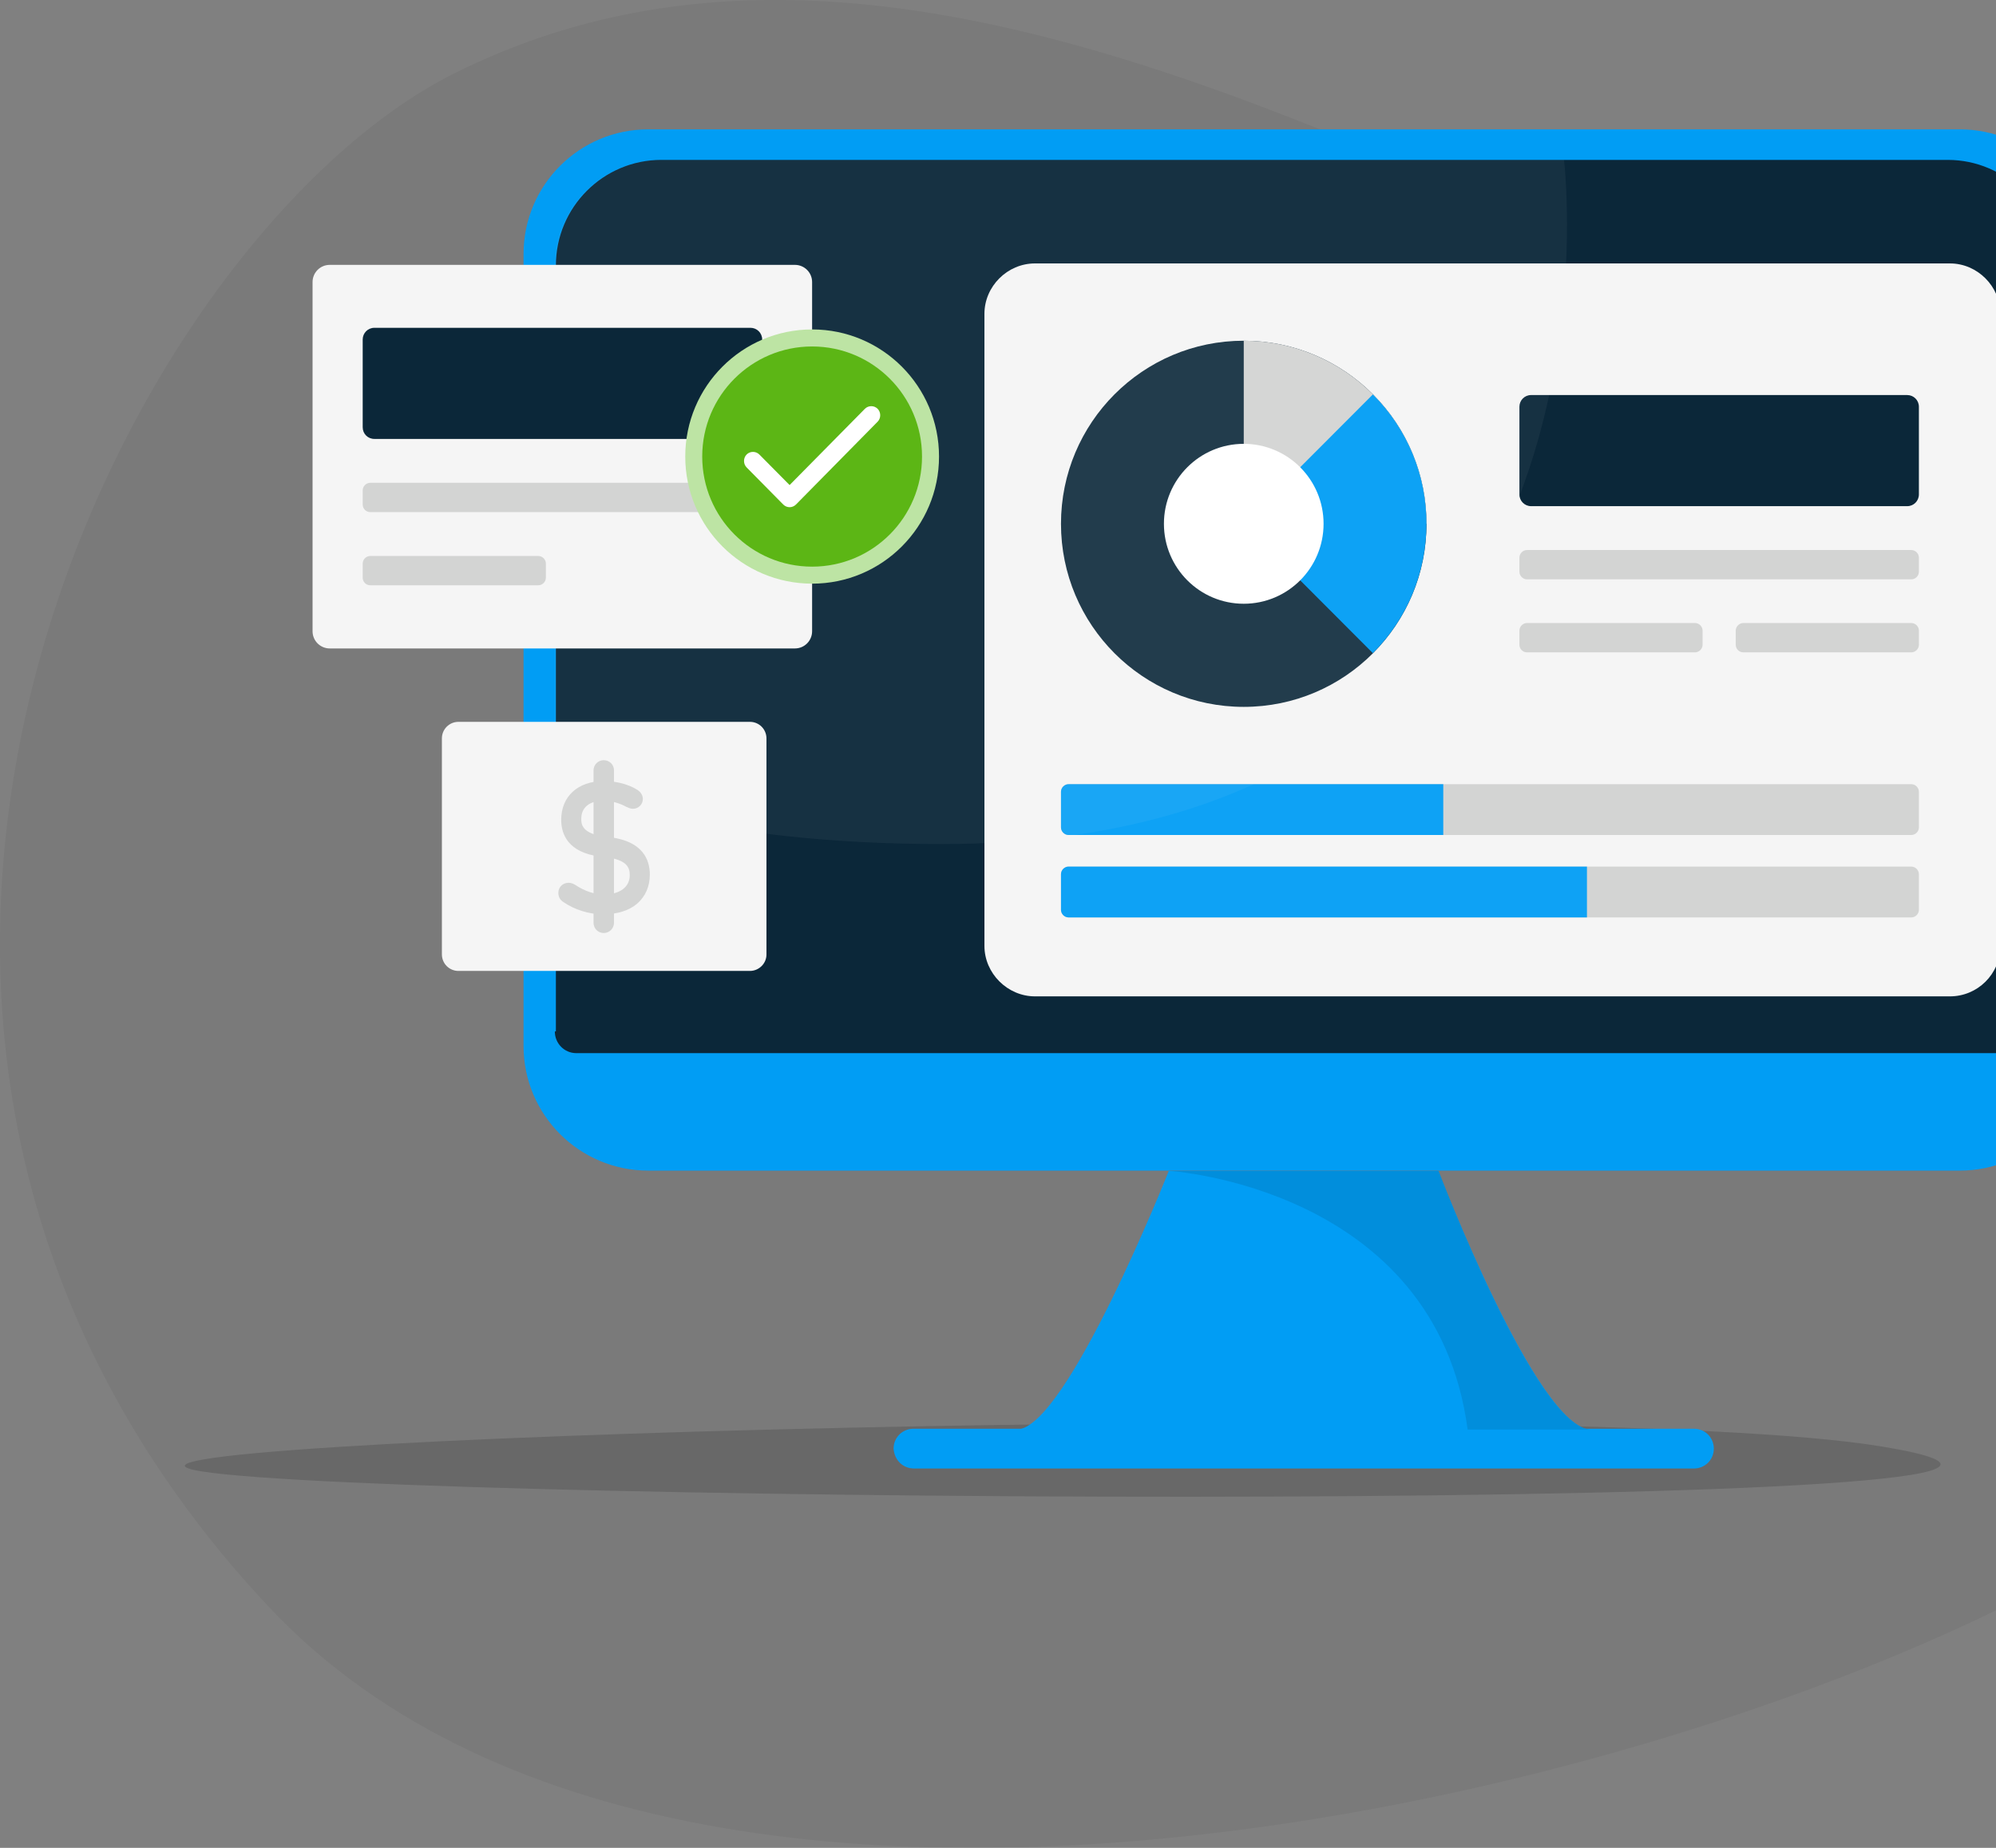 <svg width="108" height="100" viewBox="0 0 108 100" fill="none" xmlns="http://www.w3.org/2000/svg">
<rect x="0" y="0" width="108" height="100" fill="#808080" stroke="none"/>
<g style="mix-blend-mode:multiply" opacity="0.05">
<path d="M24.56 3.984C50.452 -8.985 80.56 13.058 108.063 22.447C129.234 29.682 136.9 64.908 119.026 80.334C103.204 93.996 39.123 113.191 14.528 86.938C-15.014 55.43 6.787 12.882 24.56 3.984Z" fill="black"/>
</g>
<path opacity="0.15" d="M101.784 78.274C124.257 81.968 21.966 81.371 10.93 79.63C0.256 77.938 84.654 75.463 101.784 78.274Z" fill="black"/>
<path d="M35.902 7.743H105.299C108.942 7.743 111.876 10.606 111.876 14.078V54.497C111.876 58.014 108.942 60.832 105.299 60.832H35.902C32.259 60.832 29.324 57.969 29.324 54.497V14.078C29.324 10.606 32.259 7.743 35.902 7.743Z" fill="#0B2739"/>
<path d="M35.072 7H106.041C109.762 7 112.785 10.018 112.785 13.746V56.605C112.785 60.333 109.762 63.35 106.041 63.35H35.072C31.351 63.35 28.328 60.333 28.328 56.605V13.746C28.328 10.018 31.351 7 35.072 7ZM30.022 55.828C30.022 56.45 30.521 56.993 31.185 56.993H109.928C110.548 56.993 111.091 56.494 111.091 55.828V14.367C111.091 11.216 108.522 8.653 105.388 8.653H35.781C32.636 8.653 30.078 11.216 30.078 14.367V55.817H30.022V55.828Z" fill="#019DF4"/>
<path d="M49.468 79.471H91.658C92.233 79.471 92.732 79.016 92.732 78.395C92.732 77.818 92.278 77.319 91.658 77.319H49.424C48.848 77.319 48.35 77.774 48.35 78.395C48.394 79.016 48.848 79.471 49.468 79.471Z" fill="#019DF4"/>
<path d="M55.004 77.363H86.109C83.175 77.363 77.837 63.362 77.837 63.362H63.242C63.242 63.362 57.695 77.363 55.004 77.363Z" fill="#019DF4"/>
<path opacity="0.1" d="M63.244 63.362H77.839C77.839 63.362 83.132 77.363 86.111 77.363H79.411C77.673 64.238 63.244 63.362 63.244 63.362Z" fill="black"/>
<path d="M105.51 53.92H56.001C54.517 53.92 53.266 52.677 53.266 51.19V16.985C53.266 15.498 54.506 14.256 56.001 14.256H105.51C106.994 14.256 108.234 15.498 108.234 16.985V51.19C108.234 52.721 106.994 53.92 105.51 53.92Z" fill="#F5F5F5"/>
<path d="M67.297 38.254C72.758 38.254 77.185 33.818 77.185 28.346C77.185 22.874 72.758 18.439 67.297 18.439C61.835 18.439 57.408 22.874 57.408 28.346C57.408 33.818 61.835 38.254 67.297 38.254Z" fill="#173243"/>
<path d="M67.297 28.346H77.185C77.185 22.876 72.756 18.439 67.297 18.439V28.346Z" fill="#D3D4D3"/>
<path d="M67.297 28.346L74.284 35.347C78.149 31.475 78.149 25.206 74.284 21.345L67.297 28.346Z" fill="#019DF4"/>
<path d="M67.297 32.673C69.682 32.673 71.616 30.736 71.616 28.346C71.616 25.956 69.682 24.019 67.297 24.019C64.912 24.019 62.978 25.956 62.978 28.346C62.978 30.736 64.912 32.673 67.297 32.673Z" fill="white"/>
<path d="M82.844 27.392H103.197C103.551 27.392 103.828 27.104 103.828 26.76V22.011C103.828 21.656 103.54 21.379 103.197 21.379H82.844C82.49 21.379 82.213 21.667 82.213 22.011V26.76C82.213 27.115 82.501 27.392 82.844 27.392Z" fill="#0B2739"/>
<path d="M82.623 31.353H103.418C103.64 31.353 103.828 31.164 103.828 30.942V30.177C103.828 29.955 103.64 29.766 103.418 29.766H82.623C82.401 29.766 82.213 29.955 82.213 30.177V30.942C82.213 31.164 82.401 31.353 82.623 31.353Z" fill="#D3D4D3"/>
<path d="M57.818 49.648H103.418C103.64 49.648 103.828 49.46 103.828 49.238V47.307C103.828 47.086 103.64 46.897 103.418 46.897H57.818C57.596 46.897 57.408 47.086 57.408 47.307V49.238C57.408 49.46 57.596 49.648 57.818 49.648Z" fill="#D3D4D3"/>
<path d="M57.818 49.648H85.867V46.897H57.818C57.596 46.897 57.408 47.086 57.408 47.307V49.238C57.408 49.46 57.596 49.648 57.818 49.648Z" fill="#0EA2F5"/>
<path d="M57.818 45.188H103.418C103.64 45.188 103.828 44.999 103.828 44.778V42.847C103.828 42.625 103.64 42.437 103.418 42.437H57.818C57.596 42.437 57.408 42.625 57.408 42.847V44.778C57.408 44.999 57.596 45.188 57.818 45.188Z" fill="#D3D4D3"/>
<path d="M57.818 45.188H78.093V42.437H57.818C57.596 42.437 57.408 42.625 57.408 42.847V44.778C57.408 44.999 57.596 45.188 57.818 45.188Z" fill="#0EA2F5"/>
<path d="M82.623 35.303H91.714C91.935 35.303 92.124 35.114 92.124 34.892V34.127C92.124 33.905 91.935 33.716 91.714 33.716H82.623C82.401 33.716 82.213 33.905 82.213 34.127V34.892C82.213 35.125 82.401 35.303 82.623 35.303Z" fill="#D3D4D3"/>
<path d="M94.328 35.303H103.419C103.64 35.303 103.829 35.114 103.829 34.892V34.127C103.829 33.905 103.64 33.716 103.419 33.716H94.328C94.106 33.716 93.918 33.905 93.918 34.127V34.892C93.918 35.125 94.106 35.303 94.328 35.303Z" fill="#D3D4D3"/>
<path opacity="0.05" d="M50.952 45.676C42.138 45.676 35.316 44.389 30.023 42.447V14.367C30.023 11.216 32.593 8.653 35.726 8.653H84.626C84.626 8.653 89.089 45.676 50.952 45.676Z" fill="white"/>
<path d="M43.012 35.092H17.842C17.333 35.092 16.912 34.681 16.912 34.16V15.265C16.912 14.755 17.322 14.334 17.842 14.334H43.012C43.521 14.334 43.942 14.744 43.942 15.265V34.16C43.942 34.67 43.532 35.092 43.012 35.092Z" fill="#F5F5F5"/>
<path d="M40.576 52.544H24.807C24.309 52.544 23.91 52.145 23.91 51.645V39.963C23.91 39.463 24.309 39.064 24.807 39.064H40.576C41.074 39.064 41.472 39.463 41.472 39.963V51.657C41.472 52.145 41.063 52.544 40.576 52.544Z" fill="#F5F5F5"/>
<path d="M30.63 48.572C30.531 48.505 30.486 48.428 30.486 48.317C30.486 48.172 30.608 48.05 30.763 48.05C30.83 48.05 30.907 48.073 30.962 48.117C31.394 48.405 31.992 48.683 32.679 48.683C33.72 48.683 34.351 48.15 34.351 47.362C34.351 46.719 33.986 46.264 32.801 46.109L32.491 46.075C31.228 45.909 30.641 45.31 30.641 44.367C30.641 43.246 31.439 42.547 32.668 42.547C33.354 42.547 33.93 42.725 34.329 42.98C34.451 43.058 34.506 43.147 34.506 43.246C34.506 43.391 34.395 43.502 34.251 43.502C34.185 43.502 34.118 43.479 34.063 43.446C33.62 43.213 33.166 43.069 32.646 43.069C31.704 43.069 31.184 43.59 31.184 44.322C31.184 44.988 31.594 45.421 32.701 45.554L33 45.587C34.285 45.743 34.894 46.353 34.894 47.329C34.894 48.428 34.118 49.204 32.612 49.204C31.904 49.193 31.217 48.971 30.63 48.572Z" fill="#D3D4D3"/>
<path d="M32.614 49.482C31.85 49.471 31.097 49.237 30.466 48.805C30.288 48.683 30.211 48.516 30.211 48.317C30.211 48.006 30.455 47.773 30.765 47.773C30.886 47.773 31.008 47.817 31.119 47.884C31.639 48.228 32.171 48.405 32.68 48.405C33.533 48.405 34.075 48.006 34.075 47.362C34.075 46.941 33.92 46.53 32.769 46.386L32.459 46.353C30.731 46.131 30.366 45.144 30.366 44.367C30.366 43.091 31.274 42.27 32.669 42.27C33.345 42.27 33.987 42.436 34.474 42.736C34.74 42.902 34.784 43.124 34.784 43.235C34.784 43.535 34.541 43.768 34.253 43.768C34.142 43.768 34.031 43.734 33.932 43.679H33.92C33.489 43.446 33.079 43.335 32.636 43.335C31.894 43.335 31.451 43.701 31.451 44.312C31.451 44.567 31.451 45.11 32.725 45.277L33.024 45.31C34.784 45.532 35.161 46.53 35.161 47.329C35.161 47.962 34.928 48.505 34.485 48.894C34.053 49.271 33.4 49.482 32.614 49.482ZM30.787 48.35C30.942 48.461 31.119 48.55 31.296 48.638C31.13 48.561 30.964 48.461 30.809 48.361C30.798 48.35 30.787 48.35 30.776 48.35C30.776 48.339 30.787 48.339 30.787 48.35ZM33.289 45.909C33.887 46.053 34.286 46.309 34.485 46.686C34.231 46.175 33.688 45.998 33.289 45.909ZM30.997 44.844C31.152 45.288 31.529 45.576 32.16 45.721C31.551 45.565 31.163 45.277 30.997 44.844Z" fill="#D3D4D3"/>
<path d="M32.669 50.492C32.359 50.492 32.115 50.248 32.115 49.937V41.693C32.115 41.383 32.359 41.139 32.669 41.139C32.979 41.139 33.223 41.383 33.223 41.693V49.937C33.223 50.236 32.979 50.492 32.669 50.492Z" fill="#D3D4D3"/>
<path d="M20.256 23.753H40.609C40.963 23.753 41.24 23.465 41.24 23.121V18.372C41.24 18.017 40.952 17.74 40.609 17.74H20.256C19.902 17.74 19.625 18.028 19.625 18.372V23.121C19.625 23.476 19.902 23.753 20.256 23.753Z" fill="#0B2739"/>
<path d="M20.035 27.714H40.831C41.052 27.714 41.24 27.525 41.24 27.303V26.538C41.24 26.316 41.052 26.127 40.831 26.127H20.035C19.813 26.127 19.625 26.316 19.625 26.538V27.303C19.625 27.525 19.802 27.714 20.035 27.714Z" fill="#D3D4D3"/>
<path d="M20.035 31.674H29.126C29.347 31.674 29.536 31.486 29.536 31.264V30.498C29.536 30.276 29.347 30.088 29.126 30.088H20.035C19.813 30.088 19.625 30.276 19.625 30.498V31.264C19.625 31.486 19.802 31.674 20.035 31.674Z" fill="#D3D4D3"/>
<path d="M43.944 31.586C47.735 31.586 50.809 28.506 50.809 24.707C50.809 20.908 47.735 17.828 43.944 17.828C40.152 17.828 37.078 20.908 37.078 24.707C37.078 28.506 40.152 31.586 43.944 31.586Z" fill="#BDE4A4"/>
<path d="M43.943 30.665C47.227 30.665 49.889 27.998 49.889 24.707C49.889 21.417 47.227 18.75 43.943 18.75C40.658 18.75 37.996 21.417 37.996 24.707C37.996 27.998 40.658 30.665 43.943 30.665Z" fill="#5CB615"/>
<path fill-rule="evenodd" clip-rule="evenodd" d="M42.724 26.25L46.799 22.122C46.988 21.934 47.298 21.934 47.486 22.122C47.674 22.311 47.674 22.633 47.486 22.821L43.068 27.304C42.979 27.392 42.857 27.448 42.724 27.448C42.592 27.448 42.47 27.392 42.381 27.304L40.399 25.296C40.211 25.107 40.211 24.785 40.399 24.596C40.587 24.408 40.897 24.408 41.086 24.596L42.724 26.25Z" fill="white"/>
</svg>
